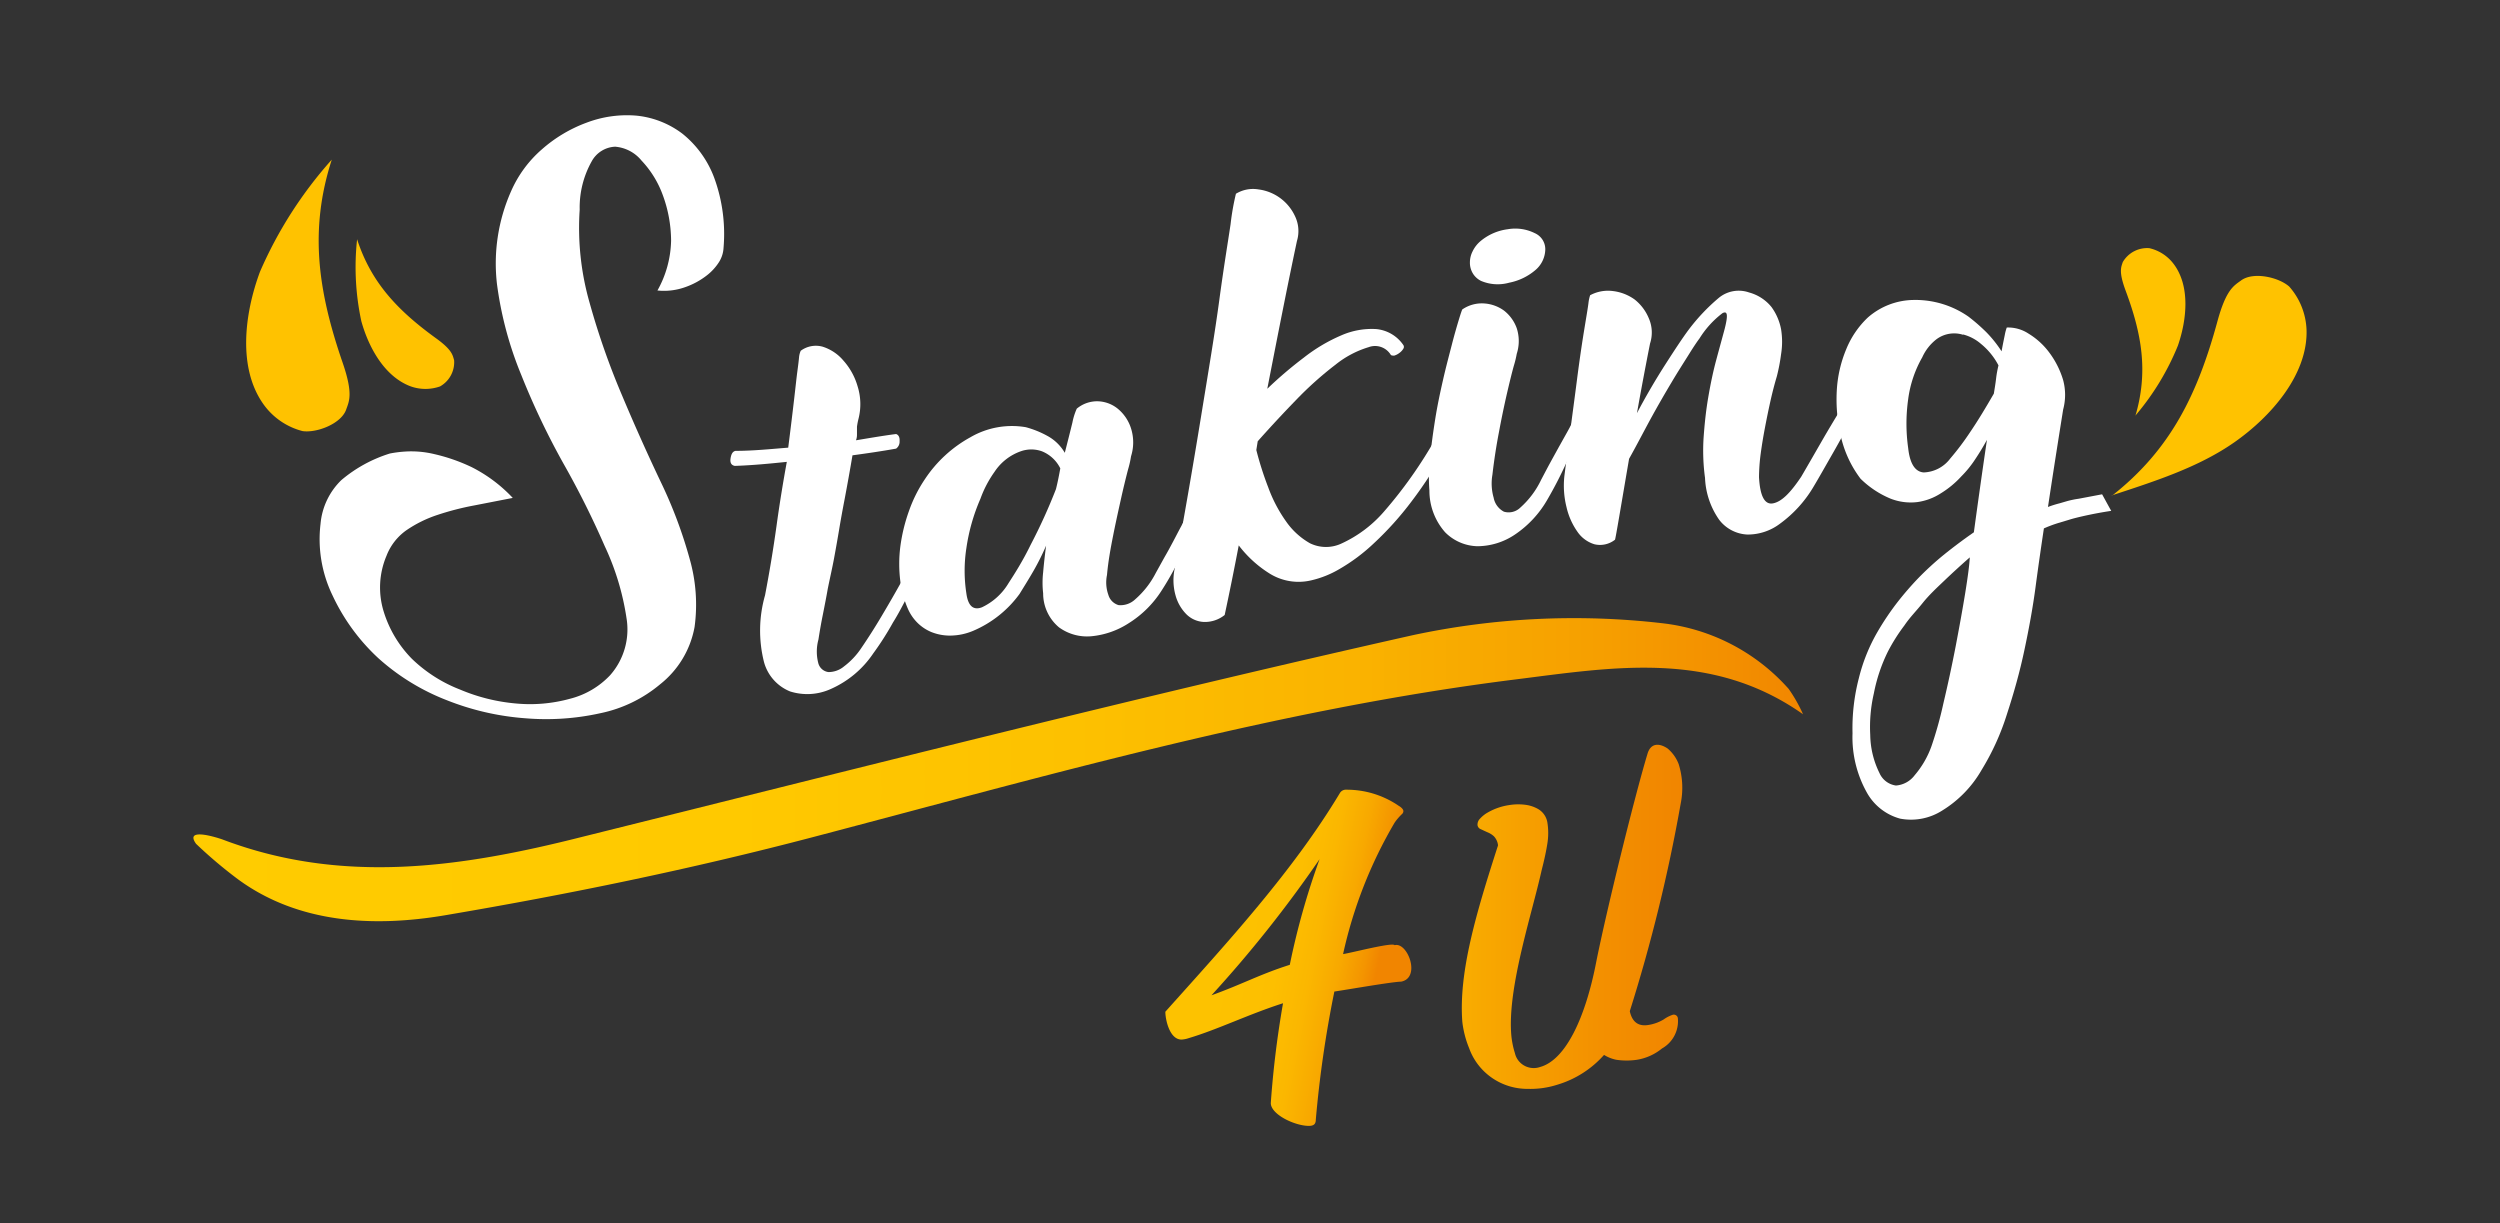 <svg width="282" height="138" xmlns="http://www.w3.org/2000/svg">
    <rect width="100%" height="100%" fill="#333333" stroke="none"/>
    <defs>
        <linearGradient x1=".482%" y1="49.947%" x2="100.04%" y2="49.947%" id="a">
            <stop stop-color="#F9AD00" offset="0%"/>
            <stop stop-color="#F39000" offset="63%"/>
            <stop stop-color="#F18500" offset="100%"/>
        </linearGradient>
        <linearGradient x1="24.46%" y1="41.121%" x2="82.109%" y2="56.275%" id="b">
            <stop stop-color="#FDC200" offset="0%"/>
            <stop stop-color="#FDBF00" offset="36%"/>
            <stop stop-color="#FBB700" offset="57%"/>
            <stop stop-color="#F8A900" offset="75%"/>
            <stop stop-color="#F49500" offset="91%"/>
            <stop stop-color="#F18500" offset="100%"/>
        </linearGradient>
        <linearGradient x1="-.026%" y1="49.948%" x2="100%" y2="49.948%" id="c">
            <stop stop-color="#FC0" offset="0%"/>
            <stop stop-color="#FFC900" offset="34%"/>
            <stop stop-color="#FDC100" offset="55%"/>
            <stop stop-color="#FAB300" offset="72%"/>
            <stop stop-color="#F69F00" offset="87%"/>
            <stop stop-color="#F18500" offset="100%"/>
        </linearGradient>
    </defs>
    <g fill="none" fill-rule="evenodd">
        <path fill="none" d="M0 0h282v138H0z"/>
        <g fill-rule="nonzero">
            <path d="M167.541 73.204a4.318 4.318 0 0 0-1.253-1.774c-.983-.66-1.919-.597-2.268.597-1.475 4.883-4.615 17.65-5.773 23.428-1.221 6.375-3.474 11.118-6.345 11.903a2.193 2.193 0 0 1-1.776-.153c-.543-.3-.93-.816-1.063-1.418a9.54 9.54 0 0 1-.428-2.324c-.333-5.307 2.347-13.363 3.442-18.293.285-1.1.507-2.12.65-3.03a7.432 7.432 0 0 0 0-2.356 2.152 2.152 0 0 0-1.126-1.57 3.896 3.896 0 0 0-1.19-.409 6.215 6.215 0 0 0-1.935 0 6.835 6.835 0 0 0-2.426.817 3.452 3.452 0 0 0-.92.722.953.953 0 0 0-.286.722.582.582 0 0 0 .38.472l.715.33c.28.108.539.268.761.47.26.283.422.64.46 1.021-2.538 7.851-4.441 14.352-4.029 19.895.119 1.03.38 2.04.777 3 .997 2.755 3.642 4.587 6.599 4.57a9.926 9.926 0 0 0 3.299-.456 11.37 11.37 0 0 0 5.313-3.376 4.1 4.1 0 0 0 1.38.55 7.801 7.801 0 0 0 2.332 0 5.96 5.96 0 0 0 2.823-1.273 3.54 3.54 0 0 0 1.792-3.407.455.455 0 0 0-.2-.333.464.464 0 0 0-.387-.06 3.964 3.964 0 0 0-1.03.534 4.79 4.79 0 0 1-1.809.628c-1.094.142-1.744-.408-1.998-1.57a183.834 183.834 0 0 0 5.742-23.413 8.958 8.958 0 0 0-.223-4.444z" fill="url(#a)" transform="translate(21.818 13)"/>
            <path d="M122.908 100.166c-3.838 1.225-7.423 2.983-10.61 3.926-.271.096-.554.155-.841.172-1.365 0-1.824-2.292-1.824-3.14 7.026-7.852 14.37-15.813 19.699-24.685a.78.78 0 0 1 .714-.361c2.114-.009 4.18.627 5.916 1.821.333.189.523.424.523.597a.469.469 0 0 1-.126.299c-.32.3-.606.631-.857.989a50.637 50.637 0 0 0-5.821 14.839c1.142-.189 5.567-1.35 5.821-1.005 1.46-.393 2.998 3.69.714 4.114-.904 0-6.027.895-7.518 1.115a127.758 127.758 0 0 0-2.094 14.462c0 .455-.206.691-.777.691-1.586 0-4.299-1.288-4.299-2.575a110.27 110.27 0 0 1 1.38-11.26zm-8.073-.895c3.521-1.272 5.504-2.387 8.835-3.439a84.134 84.134 0 0 1 3.362-11.918 140.065 140.065 0 0 1-12.197 15.357z" fill="url(#b)" transform="translate(21.818 13)"/>
            <path d="M43.977 51.156c.565-.11 1.137-.184 1.713-.22 1.102-.07 2.209.026 3.283.283a20.2 20.2 0 0 1 4.235 1.476 16.576 16.576 0 0 1 4.631 3.47l-4.346.848c-1.42.264-2.819.626-4.187 1.083a13.886 13.886 0 0 0-3.458 1.712 6.29 6.29 0 0 0-2.252 2.89 9.163 9.163 0 0 0-.317 6.28c.613 2 1.7 3.825 3.172 5.324a16.26 16.26 0 0 0 5.456 3.486 20.789 20.789 0 0 0 6.345 1.57c2.025.185 4.067.004 6.027-.534a9.378 9.378 0 0 0 4.552-2.67 7.797 7.797 0 0 0 1.84-6.422 29.256 29.256 0 0 0-2.474-8.165 99.45 99.45 0 0 0-4.632-9.265 84.93 84.93 0 0 1-4.758-9.987 40.721 40.721 0 0 1-2.744-10.238 20.09 20.09 0 0 1 1.586-10.505 13.354 13.354 0 0 1 3.458-4.71 15.988 15.988 0 0 1 5.075-3.031 12.806 12.806 0 0 1 5.615-.786 10.24 10.24 0 0 1 5.187 2.042 11.497 11.497 0 0 1 3.6 5.025 18.45 18.45 0 0 1 1.031 7.851 3.321 3.321 0 0 1-.492 1.57 5.91 5.91 0 0 1-1.443 1.57 8.464 8.464 0 0 1-2.347 1.272 7.092 7.092 0 0 1-3.173.393 11.967 11.967 0 0 0 1.539-5.59 15.034 15.034 0 0 0-.952-5.213 11.224 11.224 0 0 0-2.379-3.848 4.295 4.295 0 0 0-2.982-1.57 3.175 3.175 0 0 0-2.649 1.665 10.64 10.64 0 0 0-1.348 5.433 30.733 30.733 0 0 0 1.126 10.536 84.458 84.458 0 0 0 3.648 10.411 232.372 232.372 0 0 0 4.362 9.752 51.492 51.492 0 0 1 3.283 8.746c.703 2.481.886 5.078.54 7.631a10.658 10.658 0 0 1-3.87 6.454 15.305 15.305 0 0 1-6.79 3.282c-2.761.61-5.601.801-8.421.565a29.959 29.959 0 0 1-8.835-2.025 25.088 25.088 0 0 1-7.708-4.711 22.7 22.7 0 0 1-5.219-7.13 14.553 14.553 0 0 1-1.348-8.07 7.82 7.82 0 0 1 2.347-4.93 15.669 15.669 0 0 1 5.473-3zM82.884 52.553c-.397-.078-.555-.36-.476-.863.08-.503.254-.77.555-.832 1.983 0 3.965-.205 5.948-.362.286-2.26.508-4.098.666-5.464.159-1.366.27-2.434.365-3.14.095-.707.159-1.241.19-1.571.02-.26.085-.515.19-.754a2.862 2.862 0 0 1 2.491-.455c.912.294 1.72.839 2.332 1.57a7.437 7.437 0 0 1 1.586 2.874 6.703 6.703 0 0 1 .11 3.674 8.124 8.124 0 0 0-.174.895v.864c0 .141 0 .377-.11.675 1.347-.22 2.934-.502 4.52-.706.285.094.428.376.396.8a.954.954 0 0 1-.396.848c-1.586.283-3.284.534-4.917.754a249.162 249.162 0 0 1-.889 4.962c-.253 1.303-.46 2.465-.634 3.517a184.742 184.742 0 0 1-.555 3.141c-.19 1.036-.46 2.198-.714 3.455-.143.832-.333 1.805-.555 2.92a56.655 56.655 0 0 0-.492 2.78 5.163 5.163 0 0 0 0 2.732 1.36 1.36 0 0 0 1.126.942 2.713 2.713 0 0 0 1.745-.628 8.467 8.467 0 0 0 1.967-2.088 65.136 65.136 0 0 0 2.268-3.565c.777-1.303 1.586-2.7 2.411-4.193l1.348.362c-.856 1.57-1.586 3.14-2.458 4.522a32.93 32.93 0 0 1-2.237 3.502 11.233 11.233 0 0 1-4.758 3.988 6.403 6.403 0 0 1-4.616.283 4.979 4.979 0 0 1-2.934-3.298 14.525 14.525 0 0 1 .111-7.537 152.99 152.99 0 0 0 1.3-7.851c.365-2.654.762-5.041 1.159-7.208-1.951.204-3.934.393-5.87.455z" fill="#FFF"/>
            <path d="m135.733 57.374-2.41 5.072a33.453 33.453 0 0 1-2.269 4.13 11.805 11.805 0 0 1-3.759 3.737 9.324 9.324 0 0 1-4.235 1.46 5.384 5.384 0 0 1-3.6-1.004 4.989 4.989 0 0 1-1.793-3.848c-.09-.787-.09-1.583 0-2.37.08-.927.19-1.916.333-3a27.587 27.587 0 0 1-1.411 2.827c-.54.942-1.095 1.821-1.586 2.622a12.523 12.523 0 0 1-5.203 4.145 6.75 6.75 0 0 1-2.601.55 5.633 5.633 0 0 1-2.125-.393 4.873 4.873 0 0 1-1.586-1.052 5.087 5.087 0 0 1-1.031-1.476 11.265 11.265 0 0 1-.905-3.25 15.547 15.547 0 0 1 0-3.832c.178-1.37.502-2.717.968-4.02a15.64 15.64 0 0 1 1.824-3.643 14.568 14.568 0 0 1 5.123-4.71 9.31 9.31 0 0 1 6.25-1.13c.851.229 1.672.561 2.442.988a5.068 5.068 0 0 1 1.951 1.9c.349-1.366.634-2.496.856-3.407.104-.54.269-1.067.492-1.57a3.575 3.575 0 0 1 2.443-.833c.823.04 1.61.35 2.236.88a4.707 4.707 0 0 1 1.444 2.182 5.21 5.21 0 0 1 0 3.14c-.077.5-.188.993-.334 1.477a95.729 95.729 0 0 0-.777 3.219c-.285 1.288-.602 2.7-.904 4.224-.301 1.523-.555 2.905-.698 4.475-.154.75-.099 1.525.159 2.246.159.55.59.981 1.142 1.146a2.394 2.394 0 0 0 1.872-.644 9.985 9.985 0 0 0 2.331-2.983l1-1.806c.332-.565.634-1.13.935-1.696.302-.565.603-1.162.936-1.774a47.23 47.23 0 0 0 1.079-2.167l1.411.188zm-16.13-4.538a3.965 3.965 0 0 0-2.078-1.931 3.539 3.539 0 0 0-2.38 0 5.89 5.89 0 0 0-2.966 2.324c-.665.934-1.199 1.953-1.586 3.03a21.628 21.628 0 0 0-1.586 5.575 16.698 16.698 0 0 0 0 5.103c.19 1.413.777 1.932 1.745 1.57a6.922 6.922 0 0 0 3.014-2.732c.682-1.052 1.586-2.465 2.49-4.318a62.065 62.065 0 0 0 2.855-6.281c.206-.817.349-1.57.491-2.34z" fill="#FFF"/>
            <path d="M163.316 50.12a45.27 45.27 0 0 1-4.092 6.438 35.718 35.718 0 0 1-4.235 4.71 20.602 20.602 0 0 1-3.902 2.921 11.167 11.167 0 0 1-3.172 1.272c-1.63.39-3.35.1-4.759-.8a13.036 13.036 0 0 1-3.426-3.141 343.9 343.9 0 0 1-1.586 7.851 3.56 3.56 0 0 1-2.347.785 2.98 2.98 0 0 1-1.967-.863 4.825 4.825 0 0 1-1.221-2.105 6.33 6.33 0 0 1-.111-3.015 836.242 836.242 0 0 0 2.966-17.1c.84-5.15 1.586-9.594 2.077-13.253.492-3.659.968-6.5 1.27-8.542.129-1.152.33-2.296.602-3.423a3.71 3.71 0 0 1 2.554-.487 5.276 5.276 0 0 1 4.124 3.046c.408.865.482 1.849.206 2.764-1.126 5.292-2.237 10.992-3.347 16.676a45.983 45.983 0 0 1 4.124-3.517 18.867 18.867 0 0 1 4.235-2.513 8.545 8.545 0 0 1 3.902-.706 4.163 4.163 0 0 1 3.077 1.79.374.374 0 0 1 0 .44 1.577 1.577 0 0 1-.444.47 1.735 1.735 0 0 1-.587.299c-.212 0-.339-.032-.38-.094a2.072 2.072 0 0 0-2.491-.864 11.044 11.044 0 0 0-3.743 1.979 39.644 39.644 0 0 0-4.394 3.925 146.346 146.346 0 0 0-4.378 4.711l-.158.99a36.977 36.977 0 0 0 1.348 4.223 16.116 16.116 0 0 0 1.999 3.816 8.2 8.2 0 0 0 2.712 2.481 4.113 4.113 0 0 0 3.6 0 14.07 14.07 0 0 0 4.759-3.596 49.963 49.963 0 0 0 5.789-8.197l1.396.629z" fill="#FFF"/>
            <path d="M179.224 46.838c-.84 1.727-1.586 3.439-2.426 5.119a47.085 47.085 0 0 1-2.253 4.396 11.807 11.807 0 0 1-3.68 3.958 7.635 7.635 0 0 1-4.234 1.303 5.307 5.307 0 0 1-3.617-1.57 7.072 7.072 0 0 1-1.776-4.711 18.656 18.656 0 0 1 .08-3.706c.142-1.46.348-2.936.586-4.428s.555-2.968.888-4.428c.333-1.46.682-2.748.968-3.863.285-1.115.555-2.042.777-2.78.222-.738.365-1.146.412-1.224a3.883 3.883 0 0 1 2.459-.676c.807.051 1.583.329 2.236.801a4.398 4.398 0 0 1 1.444 1.994c.305.94.305 1.95 0 2.89-.082.462-.193.918-.333 1.366-.222.8-.476 1.837-.778 3.14a105.289 105.289 0 0 0-.888 4.287 63.547 63.547 0 0 0-.745 4.852 5.8 5.8 0 0 0 .142 2.591c.123.672.55 1.25 1.158 1.57a1.885 1.885 0 0 0 1.856-.47 9.884 9.884 0 0 0 2.347-3.141c.35-.66.683-1.303 1-1.884.317-.581.65-1.178.967-1.759l1-1.79c.348-.628.713-1.335 1.11-2.151l1.3.314zM173.118 26.298a1.977 1.977 0 0 1 1.19 1.853 3.128 3.128 0 0 1-1.11 2.309 6.45 6.45 0 0 1-2.967 1.429 4.803 4.803 0 0 1-3.172-.204c-.4-.198-.732-.51-.952-.896a2.321 2.321 0 0 1-.301-1.177c0-.437.103-.867.301-1.256a3.46 3.46 0 0 1 .92-1.178 5.962 5.962 0 0 1 3.046-1.32 4.93 4.93 0 0 1 3.045.44z" fill="#FFF"/>
            <path d="M176.465 53.668c.602-4.71 1.078-8.165 1.411-10.772.333-2.606.635-4.554.857-5.904.222-1.35.38-2.277.444-2.795.031-.304.095-.604.19-.895a4.255 4.255 0 0 1 2.57-.471 5.249 5.249 0 0 1 2.458.958 5.265 5.265 0 0 1 1.586 2.104c.399.903.45 1.92.143 2.858a407.344 407.344 0 0 0-1.475 7.851 75.521 75.521 0 0 1 3.172-5.449c1.079-1.68 1.935-2.983 2.633-3.925a21.885 21.885 0 0 1 3.426-3.628 3.533 3.533 0 0 1 3.41-.612c1.001.27 1.89.847 2.538 1.649.541.749.91 1.606 1.079 2.512.15.926.15 1.87 0 2.795a20.76 20.76 0 0 1-.476 2.497 40.534 40.534 0 0 0-.714 2.748c-.222.99-.428 1.994-.619 3a53.016 53.016 0 0 0-.491 2.983c-.12.88-.183 1.766-.19 2.653.11 2.089.618 3.14 1.585 2.952.968-.188 1.951-1.177 3.173-2.999.745-1.272 1.49-2.575 2.268-3.925.777-1.35 1.586-2.701 2.41-4.036l1.333.848c-.84 1.57-1.586 2.968-2.443 4.46-.856 1.491-1.586 2.795-2.236 3.878a13.836 13.836 0 0 1-3.68 4.036 6.019 6.019 0 0 1-3.743 1.256 4.231 4.231 0 0 1-3.172-1.68 8.844 8.844 0 0 1-1.586-4.711 22.823 22.823 0 0 1-.159-4.554c.111-1.57.27-3.062.524-4.538.253-1.476.539-2.858.888-4.161.349-1.304.682-2.497.967-3.565.397-1.57.317-2.057-.254-1.758a10.637 10.637 0 0 0-2.585 2.842c-.19.251-.587.816-1.142 1.711-.555.895-1.253 1.963-2.014 3.25a126.236 126.236 0 0 0-2.411 4.21c-.825 1.522-1.586 2.998-2.38 4.412-.951 5.558-1.49 8.825-1.585 9.123-.65.518-1.505.71-2.316.518a3.566 3.566 0 0 1-1.935-1.429 7.812 7.812 0 0 1-1.222-2.764 9.952 9.952 0 0 1-.237-3.533z" fill="#FFF"/>
            <path d="M232.724 46.194c-.571 3.564-1.142 7.192-1.713 10.992.425-.161.86-.297 1.3-.409l.857-.25c.428-.117.862-.206 1.3-.268l2.65-.502c.348.628.682 1.256 1.03 1.868a44.963 44.963 0 0 0-3.045.566c-.698.157-1.269.298-1.713.44l-1.253.376a14.93 14.93 0 0 0-1.586.597c-.301 2.01-.619 4.193-.936 6.58-.317 2.386-.745 4.71-1.269 7.176-.523 2.465-1.173 4.773-1.966 7.207a27.987 27.987 0 0 1-2.855 6.281 12.87 12.87 0 0 1-4.426 4.57 6.541 6.541 0 0 1-4.758.926 6.127 6.127 0 0 1-3.79-3 12.772 12.772 0 0 1-1.587-6.641c-.053-2.09.187-4.178.714-6.203a19.89 19.89 0 0 1 2.125-5.26 30.771 30.771 0 0 1 2.22-3.298 35.73 35.73 0 0 1 2.38-2.748 33.91 33.91 0 0 1 2.791-2.56 57.313 57.313 0 0 1 3.458-2.59c.497-3.664.989-7.14 1.475-10.427a27.733 27.733 0 0 1-1.3 2.151c-.458.708-.99 1.366-1.586 1.963a10.713 10.713 0 0 1-2.316 1.916 6.56 6.56 0 0 1-2.665.99 6.243 6.243 0 0 1-3.013-.393 10.587 10.587 0 0 1-3.379-2.246 12.505 12.505 0 0 1-2.205-4.71 18.21 18.21 0 0 1-.475-5.214c.086-1.62.45-3.213 1.078-4.71a10.218 10.218 0 0 1 2.411-3.534 7.975 7.975 0 0 1 5.139-1.994c2.228-.05 4.414.61 6.233 1.884.71.543 1.382 1.13 2.015 1.759a13.494 13.494 0 0 1 1.713 2.151c.143-.785.27-1.397.365-1.853.05-.283.125-.561.222-.832a4.17 4.17 0 0 1 2.458.69 8.218 8.218 0 0 1 2.316 2.105 9.917 9.917 0 0 1 1.586 3.14 6.407 6.407 0 0 1 0 3.314zm-10.548 16.692a93.339 93.339 0 0 0-2.934 2.685c-.856.817-1.665 1.57-2.38 2.465-.713.895-1.41 1.57-2.045 2.513a20.493 20.493 0 0 0-1.856 2.936 18.604 18.604 0 0 0-1.586 4.711 16.92 16.92 0 0 0-.412 4.71c.023 1.494.38 2.963 1.046 4.303a2.376 2.376 0 0 0 1.856 1.398 2.91 2.91 0 0 0 2.11-1.162 10.385 10.385 0 0 0 1.903-3.298c.536-1.57.98-3.169 1.332-4.789.497-2.094.957-4.23 1.38-6.407.413-2.167.777-4.161 1.079-6.014.301-1.853.476-3.188.523-4.051h-.016zm-.745-25.125a3.342 3.342 0 0 0-3.014.519 5.346 5.346 0 0 0-1.586 2.025 12.897 12.897 0 0 0-1.586 4.711 19.683 19.683 0 0 0 0 5.543c.19 1.743.777 2.654 1.745 2.732a3.913 3.913 0 0 0 2.998-1.57 30.126 30.126 0 0 0 2.268-3.015c.824-1.209 1.697-2.654 2.648-4.302.096-.581.19-1.147.254-1.696.064-.55.159-1.037.27-1.492a7.757 7.757 0 0 0-1.983-2.434 5.029 5.029 0 0 0-1.998-1.052l-.016.031z" fill="#FFF"/>
            <path d="M181.563 67.567c-10.31-7.27-21.413-5.307-32.436-3.926-26.964 3.376-52.96 10.882-79.147 17.76-13.72 3.612-27.678 6.485-41.683 8.856-7.93 1.335-16.432.927-23.237-4.05a51.29 51.29 0 0 1-4.758-4.02c-1.396-1.932 2.474-.676 2.997-.487 13.546 5.134 26.964 3.14 40.542-.299 31.183-7.757 62.334-15.703 93.707-22.753a86.833 86.833 0 0 1 28.122-1.35 22.436 22.436 0 0 1 14.275 7.411 16.646 16.646 0 0 1 1.618 2.858z" fill="url(#c)" transform="translate(21.818 13)"/>
            <path d="M238.212 55.882c4.758-1.57 9.77-3.14 13.878-6.03 4.108-2.889 8.2-7.584 8.09-12.562a7.807 7.807 0 0 0-1.951-4.962c-1.206-1.067-4.06-1.711-5.44-.69-.81.596-1.682 1.004-2.665 4.616-2.22 8.134-5.235 14.447-11.912 19.676M240.908 46.838c1.997-2.35 3.603-5.001 4.759-7.852 1.015-2.936 1.395-6.705-.46-9.186a4.762 4.762 0 0 0-2.76-1.806 3.18 3.18 0 0 0-2.998 1.57c-.19.582-.476 1.084.333 3.251 1.808 4.868 2.57 9.108 1.079 14.133M37.426 18.007a47.047 47.047 0 0 0-8.105 12.657c-1.745 4.71-2.522 10.835.396 14.933a7.804 7.804 0 0 0 4.41 3.03c1.586.236 4.346-.816 4.917-2.417.333-.958.825-1.76-.397-5.308-2.744-7.977-3.806-14.886-1.221-22.895M40.28 26.99a29.03 29.03 0 0 0 .477 9.233c.825 2.983 2.633 6.28 5.583 7.364a4.948 4.948 0 0 0 3.299 0 3.133 3.133 0 0 0 1.586-2.952c-.174-.597-.222-1.178-2.11-2.528-4.234-3.078-7.248-6.218-8.834-11.118" fill="#FFC200"/>
        </g>
    </g>
</svg>
